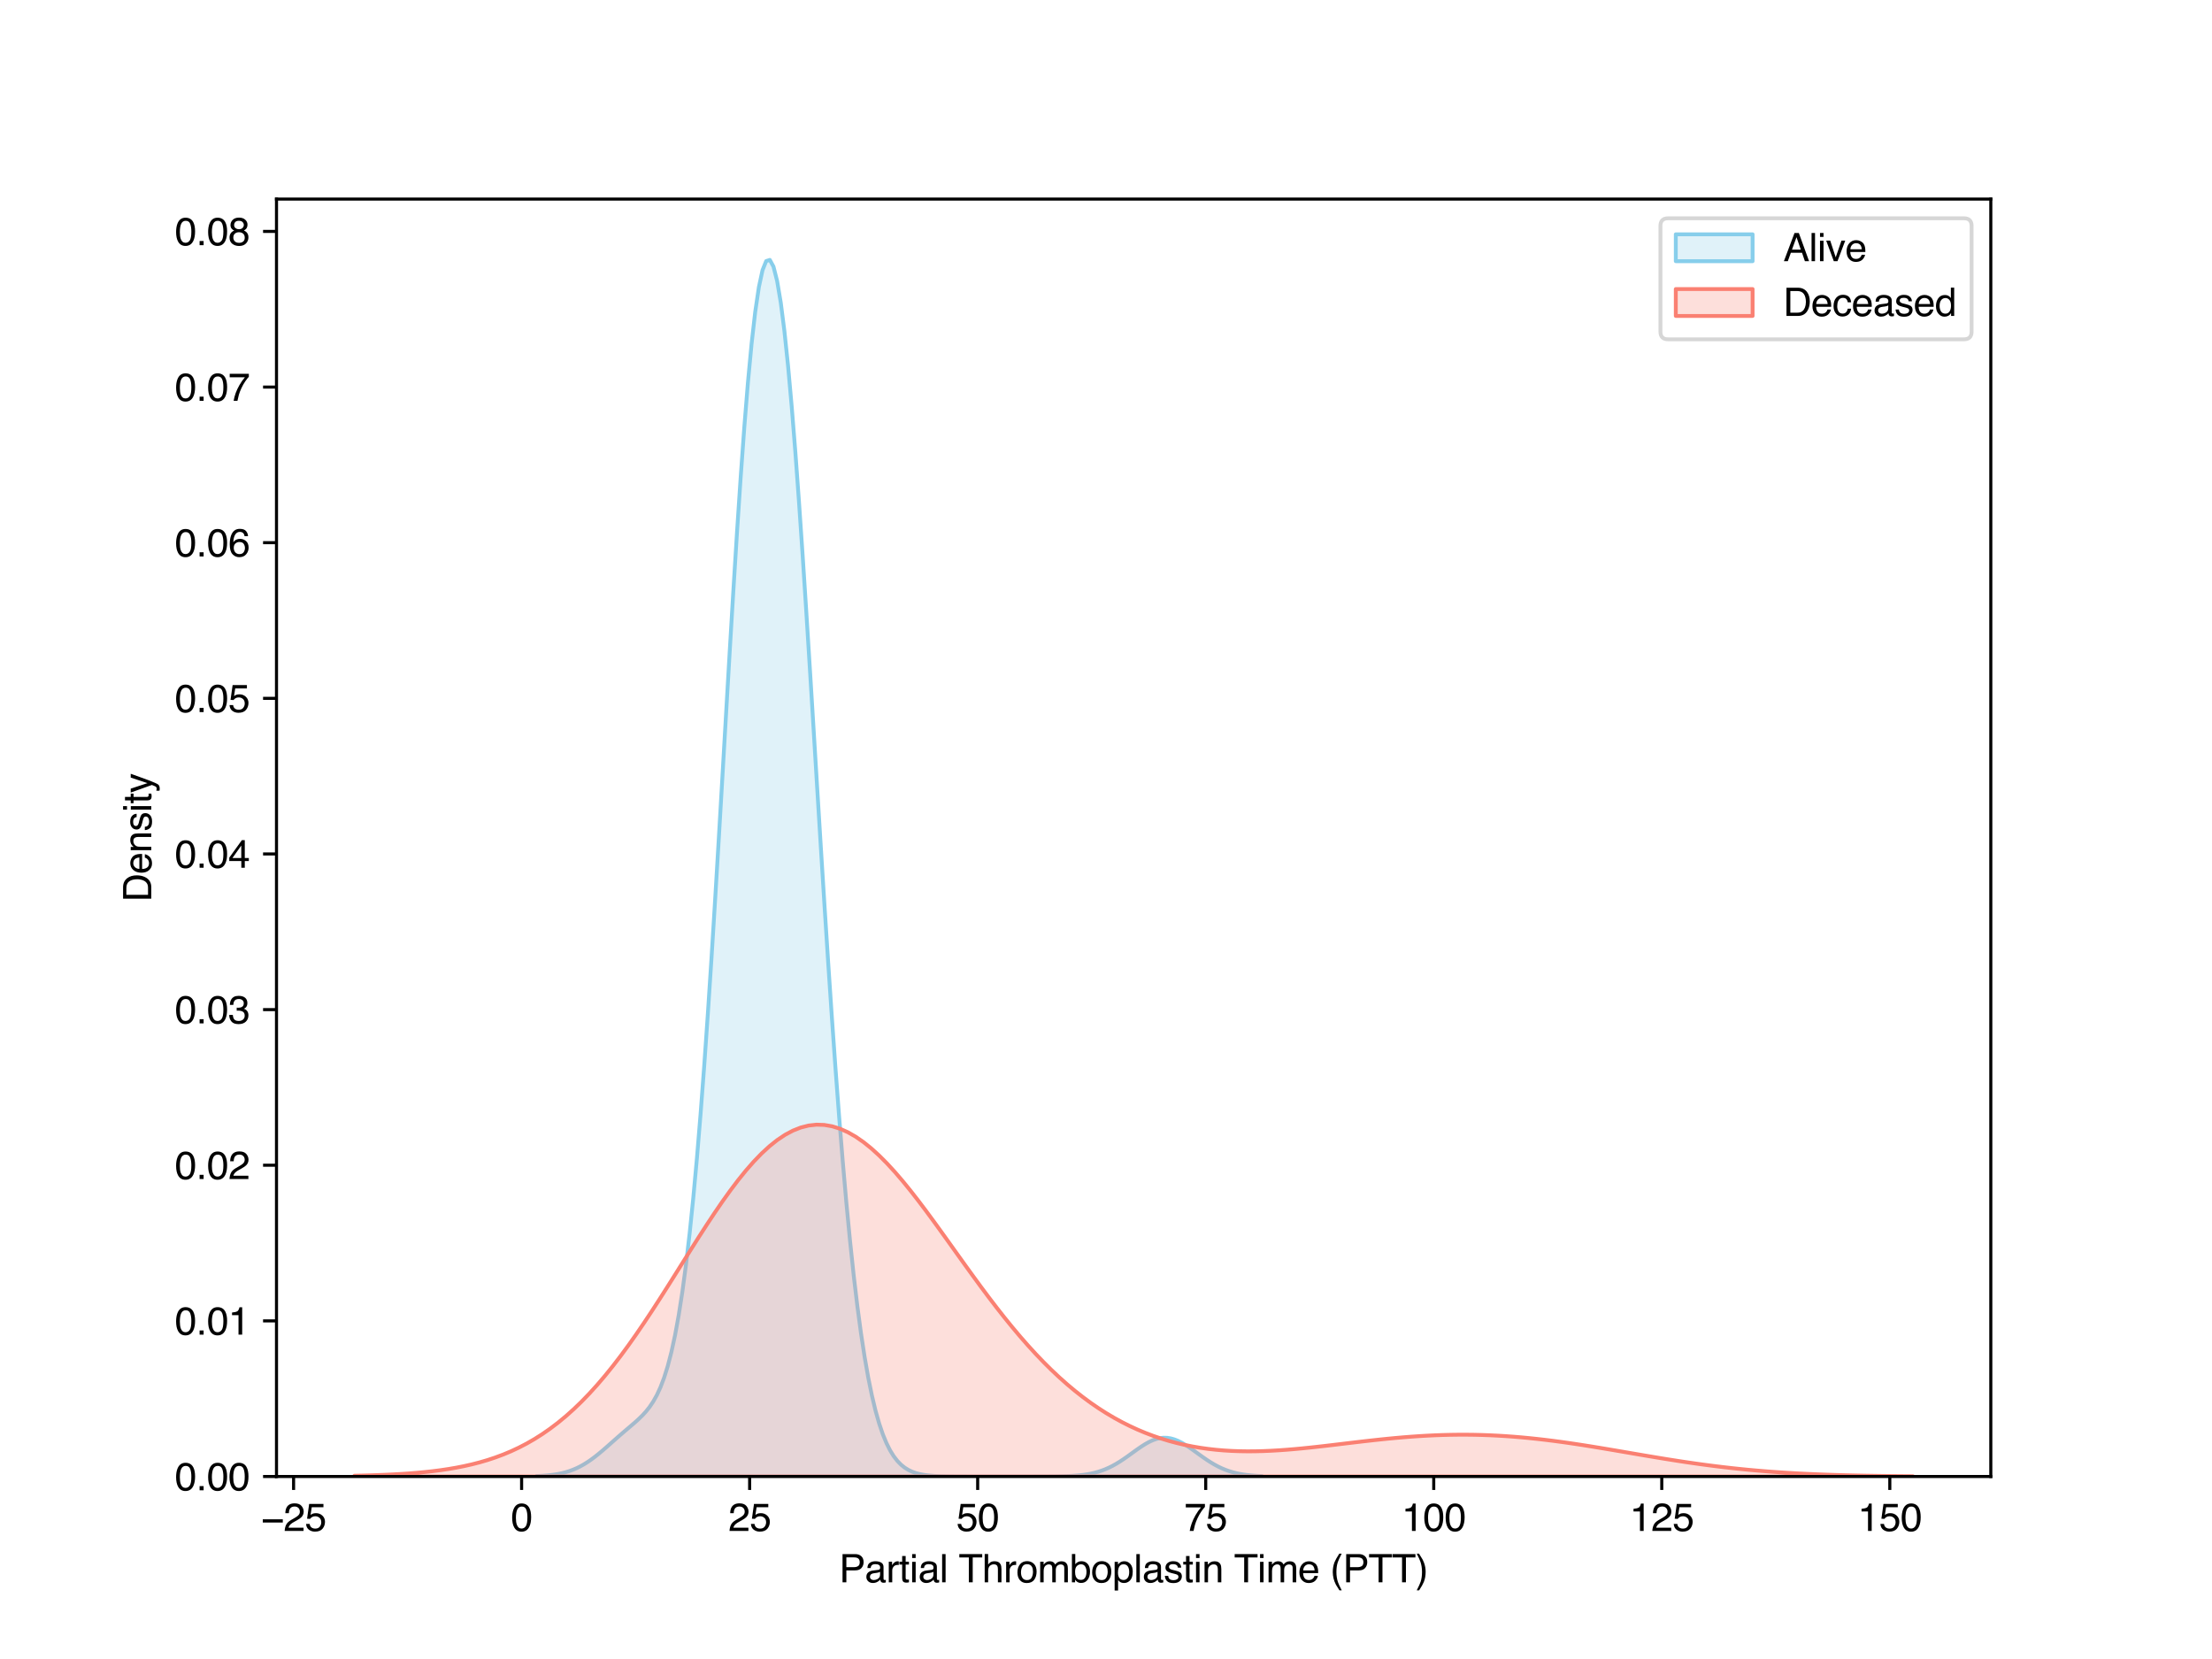 <?xml version="1.0" encoding="utf-8" standalone="no"?>
<!DOCTYPE svg PUBLIC "-//W3C//DTD SVG 1.1//EN"
  "http://www.w3.org/Graphics/SVG/1.1/DTD/svg11.dtd">
<svg xmlns:xlink="http://www.w3.org/1999/xlink" width="576pt" height="432pt" viewBox="0 0 576 432" xmlns="http://www.w3.org/2000/svg" version="1.1">
 <defs>
  <style type="text/css">*{stroke-linejoin: round; stroke-linecap: butt}</style>
 </defs>
 <g id="figure_1">
  <g id="patch_1">
   <path d="M 0 432 
L 576 432 
L 576 0 
L 0 0 
z
" style="fill: #ffffff"/>
  </g>
  <g id="axes_1">
   <g id="patch_2">
    <path d="M 72 384.48 
L 518.4 384.48 
L 518.4 51.84 
L 72 51.84 
z
" style="fill: #ffffff"/>
   </g>
   <g id="PolyCollection_1">
    <defs>
     <path id="md39043ddf8" d="M 139.707 -47.633 
L 139.707 -47.52 
L 140.656 -47.52 
L 141.605 -47.52 
L 142.554 -47.52 
L 143.504 -47.52 
L 144.453 -47.52 
L 145.402 -47.52 
L 146.351 -47.52 
L 147.301 -47.52 
L 148.25 -47.52 
L 149.199 -47.52 
L 150.148 -47.52 
L 151.098 -47.52 
L 152.047 -47.52 
L 152.996 -47.52 
L 153.946 -47.52 
L 154.895 -47.52 
L 155.844 -47.52 
L 156.793 -47.52 
L 157.743 -47.52 
L 158.692 -47.52 
L 159.641 -47.52 
L 160.59 -47.52 
L 161.54 -47.52 
L 162.489 -47.52 
L 163.438 -47.52 
L 164.388 -47.52 
L 165.337 -47.52 
L 166.286 -47.52 
L 167.235 -47.52 
L 168.185 -47.52 
L 169.134 -47.52 
L 170.083 -47.52 
L 171.032 -47.52 
L 171.982 -47.52 
L 172.931 -47.52 
L 173.88 -47.52 
L 174.829 -47.52 
L 175.779 -47.52 
L 176.728 -47.52 
L 177.677 -47.52 
L 178.627 -47.52 
L 179.576 -47.52 
L 180.525 -47.52 
L 181.474 -47.52 
L 182.424 -47.52 
L 183.373 -47.52 
L 184.322 -47.52 
L 185.271 -47.52 
L 186.221 -47.52 
L 187.17 -47.52 
L 188.119 -47.52 
L 189.068 -47.52 
L 190.018 -47.52 
L 190.967 -47.52 
L 191.916 -47.52 
L 192.866 -47.52 
L 193.815 -47.52 
L 194.764 -47.52 
L 195.713 -47.52 
L 196.663 -47.52 
L 197.612 -47.52 
L 198.561 -47.52 
L 199.51 -47.52 
L 200.46 -47.52 
L 201.409 -47.52 
L 202.358 -47.52 
L 203.307 -47.52 
L 204.257 -47.52 
L 205.206 -47.52 
L 206.155 -47.52 
L 207.105 -47.52 
L 208.054 -47.52 
L 209.003 -47.52 
L 209.952 -47.52 
L 210.902 -47.52 
L 211.851 -47.52 
L 212.8 -47.52 
L 213.749 -47.52 
L 214.699 -47.52 
L 215.648 -47.52 
L 216.597 -47.52 
L 217.546 -47.52 
L 218.496 -47.52 
L 219.445 -47.52 
L 220.394 -47.52 
L 221.344 -47.52 
L 222.293 -47.52 
L 223.242 -47.52 
L 224.191 -47.52 
L 225.141 -47.52 
L 226.09 -47.52 
L 227.039 -47.52 
L 227.988 -47.52 
L 228.938 -47.52 
L 229.887 -47.52 
L 230.836 -47.52 
L 231.785 -47.52 
L 232.735 -47.52 
L 233.684 -47.52 
L 234.633 -47.52 
L 235.583 -47.52 
L 236.532 -47.52 
L 237.481 -47.52 
L 238.43 -47.52 
L 239.38 -47.52 
L 240.329 -47.52 
L 241.278 -47.52 
L 242.227 -47.52 
L 243.177 -47.52 
L 244.126 -47.52 
L 245.075 -47.52 
L 246.024 -47.52 
L 246.974 -47.52 
L 247.923 -47.52 
L 248.872 -47.52 
L 249.822 -47.52 
L 250.771 -47.52 
L 251.72 -47.52 
L 252.669 -47.52 
L 253.619 -47.52 
L 254.568 -47.52 
L 255.517 -47.52 
L 256.466 -47.52 
L 257.416 -47.52 
L 258.365 -47.52 
L 259.314 -47.52 
L 260.263 -47.52 
L 261.213 -47.52 
L 262.162 -47.52 
L 263.111 -47.52 
L 264.061 -47.52 
L 265.01 -47.52 
L 265.959 -47.52 
L 266.908 -47.52 
L 267.858 -47.52 
L 268.807 -47.52 
L 269.756 -47.52 
L 270.705 -47.52 
L 271.655 -47.52 
L 272.604 -47.52 
L 273.553 -47.52 
L 274.502 -47.52 
L 275.452 -47.52 
L 276.401 -47.52 
L 277.35 -47.52 
L 278.3 -47.52 
L 279.249 -47.52 
L 280.198 -47.52 
L 281.147 -47.52 
L 282.097 -47.52 
L 283.046 -47.52 
L 283.995 -47.52 
L 284.944 -47.52 
L 285.894 -47.52 
L 286.843 -47.52 
L 287.792 -47.52 
L 288.741 -47.52 
L 289.691 -47.52 
L 290.64 -47.52 
L 291.589 -47.52 
L 292.539 -47.52 
L 293.488 -47.52 
L 294.437 -47.52 
L 295.386 -47.52 
L 296.336 -47.52 
L 297.285 -47.52 
L 298.234 -47.52 
L 299.183 -47.52 
L 300.133 -47.52 
L 301.082 -47.52 
L 302.031 -47.52 
L 302.98 -47.52 
L 303.93 -47.52 
L 304.879 -47.52 
L 305.828 -47.52 
L 306.778 -47.52 
L 307.727 -47.52 
L 308.676 -47.52 
L 309.625 -47.52 
L 310.575 -47.52 
L 311.524 -47.52 
L 312.473 -47.52 
L 313.422 -47.52 
L 314.372 -47.52 
L 315.321 -47.52 
L 316.27 -47.52 
L 317.22 -47.52 
L 318.169 -47.52 
L 319.118 -47.52 
L 320.067 -47.52 
L 321.017 -47.52 
L 321.966 -47.52 
L 322.915 -47.52 
L 323.864 -47.52 
L 324.814 -47.52 
L 325.763 -47.52 
L 326.712 -47.52 
L 327.661 -47.52 
L 328.611 -47.52 
L 328.611 -47.632 
L 328.611 -47.632 
L 327.661 -47.676 
L 326.712 -47.735 
L 325.763 -47.812 
L 324.814 -47.911 
L 323.864 -48.037 
L 322.915 -48.196 
L 321.966 -48.393 
L 321.017 -48.632 
L 320.067 -48.92 
L 319.118 -49.259 
L 318.169 -49.654 
L 317.22 -50.105 
L 316.27 -50.613 
L 315.321 -51.174 
L 314.372 -51.782 
L 313.422 -52.43 
L 312.473 -53.104 
L 311.524 -53.792 
L 310.575 -54.475 
L 309.625 -55.137 
L 308.676 -55.756 
L 307.727 -56.314 
L 306.778 -56.792 
L 305.828 -57.174 
L 304.879 -57.444 
L 303.93 -57.595 
L 302.98 -57.619 
L 302.031 -57.516 
L 301.082 -57.29 
L 300.133 -56.949 
L 299.183 -56.506 
L 298.234 -55.976 
L 297.285 -55.377 
L 296.336 -54.729 
L 295.386 -54.052 
L 294.437 -53.364 
L 293.488 -52.682 
L 292.539 -52.023 
L 291.589 -51.399 
L 290.64 -50.819 
L 289.691 -50.291 
L 288.741 -49.818 
L 287.792 -49.402 
L 286.843 -49.042 
L 285.894 -48.735 
L 284.944 -48.478 
L 283.995 -48.266 
L 283.046 -48.093 
L 282.097 -47.955 
L 281.147 -47.846 
L 280.198 -47.762 
L 279.249 -47.697 
L 278.3 -47.647 
L 277.35 -47.611 
L 276.401 -47.584 
L 275.452 -47.564 
L 274.502 -47.55 
L 273.553 -47.541 
L 272.604 -47.534 
L 271.655 -47.529 
L 270.705 -47.526 
L 269.756 -47.524 
L 268.807 -47.522 
L 267.858 -47.522 
L 266.908 -47.521 
L 265.959 -47.521 
L 265.01 -47.52 
L 264.061 -47.52 
L 263.111 -47.52 
L 262.162 -47.52 
L 261.213 -47.52 
L 260.263 -47.52 
L 259.314 -47.52 
L 258.365 -47.52 
L 257.416 -47.52 
L 256.466 -47.52 
L 255.517 -47.52 
L 254.568 -47.521 
L 253.619 -47.521 
L 252.669 -47.522 
L 251.72 -47.523 
L 250.771 -47.526 
L 249.822 -47.529 
L 248.872 -47.534 
L 247.923 -47.541 
L 246.974 -47.553 
L 246.024 -47.57 
L 245.075 -47.595 
L 244.126 -47.631 
L 243.177 -47.682 
L 242.227 -47.755 
L 241.278 -47.856 
L 240.329 -47.996 
L 239.38 -48.187 
L 238.43 -48.444 
L 237.481 -48.788 
L 236.532 -49.24 
L 235.583 -49.83 
L 234.633 -50.591 
L 233.684 -51.562 
L 232.735 -52.787 
L 231.785 -54.316 
L 230.836 -56.204 
L 229.887 -58.512 
L 228.938 -61.304 
L 227.988 -64.648 
L 227.039 -68.611 
L 226.09 -73.263 
L 225.141 -78.669 
L 224.191 -84.888 
L 223.242 -91.974 
L 222.293 -99.97 
L 221.344 -108.902 
L 220.394 -118.785 
L 219.445 -129.613 
L 218.496 -141.358 
L 217.546 -153.973 
L 216.597 -167.383 
L 215.648 -181.494 
L 214.699 -196.186 
L 213.749 -211.318 
L 212.8 -226.729 
L 211.851 -242.24 
L 210.902 -257.659 
L 209.952 -272.785 
L 209.003 -287.408 
L 208.054 -301.32 
L 207.105 -314.311 
L 206.155 -326.181 
L 205.206 -336.737 
L 204.257 -345.804 
L 203.307 -353.222 
L 202.358 -358.852 
L 201.409 -362.58 
L 200.46 -364.32 
L 199.51 -364.018 
L 198.561 -361.653 
L 197.612 -357.24 
L 196.663 -350.832 
L 195.713 -342.523 
L 194.764 -332.443 
L 193.815 -320.759 
L 192.866 -307.673 
L 191.916 -293.412 
L 190.967 -278.227 
L 190.018 -262.384 
L 189.068 -246.153 
L 188.119 -229.803 
L 187.17 -213.588 
L 186.221 -197.748 
L 185.271 -182.493 
L 184.322 -168.002 
L 183.373 -154.42 
L 182.424 -141.854 
L 181.474 -130.375 
L 180.525 -120.018 
L 179.576 -110.787 
L 178.627 -102.657 
L 177.677 -95.578 
L 176.728 -89.485 
L 175.779 -84.297 
L 174.829 -79.924 
L 173.88 -76.272 
L 172.931 -73.245 
L 171.982 -70.752 
L 171.032 -68.701 
L 170.083 -67.011 
L 169.134 -65.604 
L 168.185 -64.415 
L 167.235 -63.383 
L 166.286 -62.46 
L 165.337 -61.604 
L 164.388 -60.785 
L 163.438 -59.979 
L 162.489 -59.171 
L 161.54 -58.353 
L 160.59 -57.522 
L 159.641 -56.682 
L 158.692 -55.84 
L 157.743 -55.004 
L 156.793 -54.184 
L 155.844 -53.393 
L 154.895 -52.64 
L 153.946 -51.933 
L 152.996 -51.281 
L 152.047 -50.689 
L 151.098 -50.158 
L 150.148 -49.69 
L 149.199 -49.284 
L 148.25 -48.936 
L 147.301 -48.643 
L 146.351 -48.4 
L 145.402 -48.201 
L 144.453 -48.04 
L 143.504 -47.913 
L 142.554 -47.813 
L 141.605 -47.736 
L 140.656 -47.677 
L 139.707 -47.633 
z
" style="stroke: #87ceeb"/>
    </defs>
    <g clip-path="url(#pedd20e066d)">
     <use xlink:href="#md39043ddf8" x="0" y="432" style="fill: #87ceeb; fill-opacity: 0.25; stroke: #87ceeb"/>
    </g>
   </g>
   <g id="PolyCollection_2">
    <defs>
     <path id="mf14cc73571" d="M 92.291 -47.723 
L 92.291 -47.52 
L 94.33 -47.52 
L 96.369 -47.52 
L 98.409 -47.52 
L 100.448 -47.52 
L 102.487 -47.52 
L 104.527 -47.52 
L 106.566 -47.52 
L 108.605 -47.52 
L 110.644 -47.52 
L 112.684 -47.52 
L 114.723 -47.52 
L 116.762 -47.52 
L 118.802 -47.52 
L 120.841 -47.52 
L 122.88 -47.52 
L 124.92 -47.52 
L 126.959 -47.52 
L 128.998 -47.52 
L 131.037 -47.52 
L 133.077 -47.52 
L 135.116 -47.52 
L 137.155 -47.52 
L 139.195 -47.52 
L 141.234 -47.52 
L 143.273 -47.52 
L 145.312 -47.52 
L 147.352 -47.52 
L 149.391 -47.52 
L 151.43 -47.52 
L 153.47 -47.52 
L 155.509 -47.52 
L 157.548 -47.52 
L 159.587 -47.52 
L 161.627 -47.52 
L 163.666 -47.52 
L 165.705 -47.52 
L 167.745 -47.52 
L 169.784 -47.52 
L 171.823 -47.52 
L 173.862 -47.52 
L 175.902 -47.52 
L 177.941 -47.52 
L 179.98 -47.52 
L 182.02 -47.52 
L 184.059 -47.52 
L 186.098 -47.52 
L 188.137 -47.52 
L 190.177 -47.52 
L 192.216 -47.52 
L 194.255 -47.52 
L 196.295 -47.52 
L 198.334 -47.52 
L 200.373 -47.52 
L 202.412 -47.52 
L 204.452 -47.52 
L 206.491 -47.52 
L 208.53 -47.52 
L 210.57 -47.52 
L 212.609 -47.52 
L 214.648 -47.52 
L 216.687 -47.52 
L 218.727 -47.52 
L 220.766 -47.52 
L 222.805 -47.52 
L 224.845 -47.52 
L 226.884 -47.52 
L 228.923 -47.52 
L 230.962 -47.52 
L 233.002 -47.52 
L 235.041 -47.52 
L 237.08 -47.52 
L 239.12 -47.52 
L 241.159 -47.52 
L 243.198 -47.52 
L 245.237 -47.52 
L 247.277 -47.52 
L 249.316 -47.52 
L 251.355 -47.52 
L 253.395 -47.52 
L 255.434 -47.52 
L 257.473 -47.52 
L 259.512 -47.52 
L 261.552 -47.52 
L 263.591 -47.52 
L 265.63 -47.52 
L 267.67 -47.52 
L 269.709 -47.52 
L 271.748 -47.52 
L 273.787 -47.52 
L 275.827 -47.52 
L 277.866 -47.52 
L 279.905 -47.52 
L 281.945 -47.52 
L 283.984 -47.52 
L 286.023 -47.52 
L 288.062 -47.52 
L 290.102 -47.52 
L 292.141 -47.52 
L 294.18 -47.52 
L 296.22 -47.52 
L 298.259 -47.52 
L 300.298 -47.52 
L 302.338 -47.52 
L 304.377 -47.52 
L 306.416 -47.52 
L 308.455 -47.52 
L 310.495 -47.52 
L 312.534 -47.52 
L 314.573 -47.52 
L 316.613 -47.52 
L 318.652 -47.52 
L 320.691 -47.52 
L 322.73 -47.52 
L 324.77 -47.52 
L 326.809 -47.52 
L 328.848 -47.52 
L 330.888 -47.52 
L 332.927 -47.52 
L 334.966 -47.52 
L 337.005 -47.52 
L 339.045 -47.52 
L 341.084 -47.52 
L 343.123 -47.52 
L 345.163 -47.52 
L 347.202 -47.52 
L 349.241 -47.52 
L 351.28 -47.52 
L 353.32 -47.52 
L 355.359 -47.52 
L 357.398 -47.52 
L 359.438 -47.52 
L 361.477 -47.52 
L 363.516 -47.52 
L 365.555 -47.52 
L 367.595 -47.52 
L 369.634 -47.52 
L 371.673 -47.52 
L 373.713 -47.52 
L 375.752 -47.52 
L 377.791 -47.52 
L 379.83 -47.52 
L 381.87 -47.52 
L 383.909 -47.52 
L 385.948 -47.52 
L 387.988 -47.52 
L 390.027 -47.52 
L 392.066 -47.52 
L 394.105 -47.52 
L 396.145 -47.52 
L 398.184 -47.52 
L 400.223 -47.52 
L 402.263 -47.52 
L 404.302 -47.52 
L 406.341 -47.52 
L 408.38 -47.52 
L 410.42 -47.52 
L 412.459 -47.52 
L 414.498 -47.52 
L 416.538 -47.52 
L 418.577 -47.52 
L 420.616 -47.52 
L 422.655 -47.52 
L 424.695 -47.52 
L 426.734 -47.52 
L 428.773 -47.52 
L 430.813 -47.52 
L 432.852 -47.52 
L 434.891 -47.52 
L 436.93 -47.52 
L 438.97 -47.52 
L 441.009 -47.52 
L 443.048 -47.52 
L 445.088 -47.52 
L 447.127 -47.52 
L 449.166 -47.52 
L 451.205 -47.52 
L 453.245 -47.52 
L 455.284 -47.52 
L 457.323 -47.52 
L 459.363 -47.52 
L 461.402 -47.52 
L 463.441 -47.52 
L 465.48 -47.52 
L 467.52 -47.52 
L 469.559 -47.52 
L 471.598 -47.52 
L 473.638 -47.52 
L 475.677 -47.52 
L 477.716 -47.52 
L 479.756 -47.52 
L 481.795 -47.52 
L 483.834 -47.52 
L 485.873 -47.52 
L 487.913 -47.52 
L 489.952 -47.52 
L 491.991 -47.52 
L 494.031 -47.52 
L 496.07 -47.52 
L 498.109 -47.52 
L 498.109 -47.595 
L 498.109 -47.595 
L 496.07 -47.61 
L 494.031 -47.629 
L 491.991 -47.65 
L 489.952 -47.675 
L 487.913 -47.705 
L 485.873 -47.739 
L 483.834 -47.778 
L 481.795 -47.824 
L 479.756 -47.876 
L 477.716 -47.935 
L 475.677 -48.002 
L 473.638 -48.078 
L 471.598 -48.164 
L 469.559 -48.259 
L 467.52 -48.366 
L 465.48 -48.484 
L 463.441 -48.614 
L 461.402 -48.757 
L 459.363 -48.914 
L 457.323 -49.085 
L 455.284 -49.27 
L 453.245 -49.47 
L 451.205 -49.684 
L 449.166 -49.914 
L 447.127 -50.158 
L 445.088 -50.416 
L 443.048 -50.688 
L 441.009 -50.974 
L 438.97 -51.272 
L 436.93 -51.581 
L 434.891 -51.901 
L 432.852 -52.23 
L 430.813 -52.567 
L 428.773 -52.909 
L 426.734 -53.257 
L 424.695 -53.606 
L 422.655 -53.957 
L 420.616 -54.306 
L 418.577 -54.652 
L 416.538 -54.993 
L 414.498 -55.327 
L 412.459 -55.652 
L 410.42 -55.966 
L 408.38 -56.268 
L 406.341 -56.554 
L 404.302 -56.825 
L 402.263 -57.078 
L 400.223 -57.312 
L 398.184 -57.526 
L 396.145 -57.719 
L 394.105 -57.889 
L 392.066 -58.036 
L 390.027 -58.159 
L 387.988 -58.258 
L 385.948 -58.332 
L 383.909 -58.381 
L 381.87 -58.405 
L 379.83 -58.404 
L 377.791 -58.378 
L 375.752 -58.329 
L 373.713 -58.255 
L 371.673 -58.159 
L 369.634 -58.04 
L 367.595 -57.901 
L 365.555 -57.742 
L 363.516 -57.565 
L 361.477 -57.372 
L 359.438 -57.164 
L 357.398 -56.944 
L 355.359 -56.714 
L 353.32 -56.476 
L 351.28 -56.234 
L 349.241 -55.989 
L 347.202 -55.745 
L 345.163 -55.505 
L 343.123 -55.273 
L 341.084 -55.051 
L 339.045 -54.843 
L 337.005 -54.653 
L 334.966 -54.484 
L 332.927 -54.339 
L 330.888 -54.223 
L 328.848 -54.138 
L 326.809 -54.088 
L 324.77 -54.077 
L 322.73 -54.108 
L 320.691 -54.184 
L 318.652 -54.308 
L 316.613 -54.484 
L 314.573 -54.714 
L 312.534 -55.002 
L 310.495 -55.351 
L 308.455 -55.763 
L 306.416 -56.241 
L 304.377 -56.789 
L 302.338 -57.409 
L 300.298 -58.104 
L 298.259 -58.878 
L 296.22 -59.732 
L 294.18 -60.671 
L 292.141 -61.696 
L 290.102 -62.812 
L 288.062 -64.02 
L 286.023 -65.324 
L 283.984 -66.726 
L 281.945 -68.229 
L 279.905 -69.833 
L 277.866 -71.542 
L 275.827 -73.356 
L 273.787 -75.275 
L 271.748 -77.3 
L 269.709 -79.428 
L 267.67 -81.659 
L 265.63 -83.988 
L 263.591 -86.412 
L 261.552 -88.924 
L 259.512 -91.518 
L 257.473 -94.185 
L 255.434 -96.915 
L 253.395 -99.698 
L 251.355 -102.518 
L 249.316 -105.364 
L 247.277 -108.217 
L 245.237 -111.061 
L 243.198 -113.879 
L 241.159 -116.649 
L 239.12 -119.351 
L 237.08 -121.966 
L 235.041 -124.47 
L 233.002 -126.843 
L 230.962 -129.064 
L 228.923 -131.11 
L 226.884 -132.963 
L 224.845 -134.604 
L 222.805 -136.014 
L 220.766 -137.179 
L 218.727 -138.083 
L 216.687 -138.717 
L 214.648 -139.07 
L 212.609 -139.137 
L 210.57 -138.913 
L 208.53 -138.399 
L 206.491 -137.597 
L 204.452 -136.512 
L 202.412 -135.151 
L 200.373 -133.527 
L 198.334 -131.653 
L 196.295 -129.545 
L 194.255 -127.22 
L 192.216 -124.7 
L 190.177 -122.005 
L 188.137 -119.158 
L 186.098 -116.184 
L 184.059 -113.106 
L 182.02 -109.95 
L 179.98 -106.739 
L 177.941 -103.497 
L 175.902 -100.247 
L 173.862 -97.011 
L 171.823 -93.811 
L 169.784 -90.664 
L 167.745 -87.589 
L 165.705 -84.601 
L 163.666 -81.713 
L 161.627 -78.938 
L 159.587 -76.285 
L 157.548 -73.762 
L 155.509 -71.374 
L 153.47 -69.125 
L 151.43 -67.018 
L 149.391 -65.053 
L 147.352 -63.229 
L 145.312 -61.544 
L 143.273 -59.995 
L 141.234 -58.576 
L 139.195 -57.283 
L 137.155 -56.11 
L 135.116 -55.05 
L 133.077 -54.098 
L 131.037 -53.244 
L 128.998 -52.484 
L 126.959 -51.808 
L 124.92 -51.211 
L 122.88 -50.686 
L 120.841 -50.225 
L 118.802 -49.823 
L 116.762 -49.474 
L 114.723 -49.171 
L 112.684 -48.91 
L 110.644 -48.686 
L 108.605 -48.495 
L 106.566 -48.332 
L 104.527 -48.194 
L 102.487 -48.077 
L 100.448 -47.979 
L 98.409 -47.896 
L 96.369 -47.828 
L 94.33 -47.771 
L 92.291 -47.723 
z
" style="stroke: #fa8072"/>
    </defs>
    <g clip-path="url(#pedd20e066d)">
     <use xlink:href="#mf14cc73571" x="0" y="432" style="fill: #fa8072; fill-opacity: 0.25; stroke: #fa8072"/>
    </g>
   </g>
   <g id="matplotlib.axis_1">
    <g id="xtick_1">
     <g id="line2d_1">
      <defs>
       <path id="m65080eea4b" d="M 0 0 
L 0 3.5 
" style="stroke: #000000; stroke-width: 0.8"/>
      </defs>
      <g>
       <use xlink:href="#m65080eea4b" x="76.449" y="384.48" style="stroke: #000000; stroke-width: 0.8"/>
      </g>
     </g>
     <g id="text_1">
      <!-- −25 -->
      <g transform="translate(67.967 398.653) scale(0.1 -0.1)">
       <defs>
        <path id="Helvetica-2212" d="M 3547 1894 
L 3547 1369 
L 288 1369 
L 288 1894 
L 3547 1894 
z
" transform="scale(0.016)"/>
        <path id="Helvetica-32" d="M 200 0 
Q 231 578 439 1006 
Q 647 1434 1250 1784 
L 1850 2131 
Q 2253 2366 2416 2531 
Q 2672 2791 2672 3125 
Q 2672 3516 2437 3745 
Q 2203 3975 1813 3975 
Q 1234 3975 1013 3538 
Q 894 3303 881 2888 
L 309 2888 
Q 319 3472 525 3841 
Q 891 4491 1816 4491 
Q 2584 4491 2939 4075 
Q 3294 3659 3294 3150 
Q 3294 2613 2916 2231 
Q 2697 2009 2131 1694 
L 1703 1456 
Q 1397 1288 1222 1134 
Q 909 863 828 531 
L 3272 531 
L 3272 0 
L 200 0 
z
" transform="scale(0.016)"/>
        <path id="Helvetica-35" d="M 791 1141 
Q 847 659 1238 475 
Q 1438 381 1700 381 
Q 2200 381 2440 700 
Q 2681 1019 2681 1406 
Q 2681 1875 2395 2131 
Q 2109 2388 1709 2388 
Q 1419 2388 1211 2275 
Q 1003 2163 856 1963 
L 369 1991 
L 709 4400 
L 3034 4400 
L 3034 3856 
L 1131 3856 
L 941 2613 
Q 1097 2731 1238 2791 
Q 1488 2894 1816 2894 
Q 2431 2894 2859 2497 
Q 3288 2100 3288 1491 
Q 3288 856 2895 371 
Q 2503 -113 1644 -113 
Q 1097 -113 676 195 
Q 256 503 206 1141 
L 791 1141 
z
" transform="scale(0.016)"/>
       </defs>
       <use xlink:href="#Helvetica-2212"/>
       <use xlink:href="#Helvetica-32" x="58.398"/>
       <use xlink:href="#Helvetica-35" x="114.014"/>
      </g>
     </g>
    </g>
    <g id="xtick_2">
     <g id="line2d_2">
      <g>
       <use xlink:href="#m65080eea4b" x="135.827" y="384.48" style="stroke: #000000; stroke-width: 0.8"/>
      </g>
     </g>
     <g id="text_2">
      <!-- 0 -->
      <g transform="translate(133.047 398.653) scale(0.1 -0.1)">
       <defs>
        <path id="Helvetica-30" d="M 1731 4475 
Q 2600 4475 2988 3759 
Q 3288 3206 3288 2244 
Q 3288 1331 3016 734 
Q 2622 -122 1728 -122 
Q 922 -122 528 578 
Q 200 1163 200 2147 
Q 200 2909 397 3456 
Q 766 4475 1731 4475 
z
M 1725 391 
Q 2163 391 2422 778 
Q 2681 1166 2681 2222 
Q 2681 2984 2493 3476 
Q 2306 3969 1766 3969 
Q 1269 3969 1039 3501 
Q 809 3034 809 2125 
Q 809 1441 956 1025 
Q 1181 391 1725 391 
z
" transform="scale(0.016)"/>
       </defs>
       <use xlink:href="#Helvetica-30"/>
      </g>
     </g>
    </g>
    <g id="xtick_3">
     <g id="line2d_3">
      <g>
       <use xlink:href="#m65080eea4b" x="195.206" y="384.48" style="stroke: #000000; stroke-width: 0.8"/>
      </g>
     </g>
     <g id="text_3">
      <!-- 25 -->
      <g transform="translate(189.645 398.653) scale(0.1 -0.1)">
       <use xlink:href="#Helvetica-32"/>
       <use xlink:href="#Helvetica-35" x="55.615"/>
      </g>
     </g>
    </g>
    <g id="xtick_4">
     <g id="line2d_4">
      <g>
       <use xlink:href="#m65080eea4b" x="254.585" y="384.48" style="stroke: #000000; stroke-width: 0.8"/>
      </g>
     </g>
     <g id="text_4">
      <!-- 50 -->
      <g transform="translate(249.024 398.653) scale(0.1 -0.1)">
       <use xlink:href="#Helvetica-35"/>
       <use xlink:href="#Helvetica-30" x="55.615"/>
      </g>
     </g>
    </g>
    <g id="xtick_5">
     <g id="line2d_5">
      <g>
       <use xlink:href="#m65080eea4b" x="313.964" y="384.48" style="stroke: #000000; stroke-width: 0.8"/>
      </g>
     </g>
     <g id="text_5">
      <!-- 75 -->
      <g transform="translate(308.403 398.653) scale(0.1 -0.1)">
       <defs>
        <path id="Helvetica-37" d="M 3347 4400 
L 3347 3909 
Q 3131 3700 2773 3181 
Q 2416 2663 2141 2063 
Q 1869 1478 1728 997 
Q 1638 688 1494 0 
L 872 0 
Q 1084 1281 1809 2550 
Q 2238 3294 2709 3834 
L 234 3834 
L 234 4400 
L 3347 4400 
z
" transform="scale(0.016)"/>
       </defs>
       <use xlink:href="#Helvetica-37"/>
       <use xlink:href="#Helvetica-35" x="55.615"/>
      </g>
     </g>
    </g>
    <g id="xtick_6">
     <g id="line2d_6">
      <g>
       <use xlink:href="#m65080eea4b" x="373.342" y="384.48" style="stroke: #000000; stroke-width: 0.8"/>
      </g>
     </g>
     <g id="text_6">
      <!-- 100 -->
      <g transform="translate(365.001 398.653) scale(0.1 -0.1)">
       <defs>
        <path id="Helvetica-31" d="M 613 3169 
L 613 3600 
Q 1222 3659 1462 3798 
Q 1703 3938 1822 4456 
L 2266 4456 
L 2266 0 
L 1666 0 
L 1666 3169 
L 613 3169 
z
" transform="scale(0.016)"/>
       </defs>
       <use xlink:href="#Helvetica-31"/>
       <use xlink:href="#Helvetica-30" x="55.615"/>
       <use xlink:href="#Helvetica-30" x="111.23"/>
      </g>
     </g>
    </g>
    <g id="xtick_7">
     <g id="line2d_7">
      <g>
       <use xlink:href="#m65080eea4b" x="432.721" y="384.48" style="stroke: #000000; stroke-width: 0.8"/>
      </g>
     </g>
     <g id="text_7">
      <!-- 125 -->
      <g transform="translate(424.38 398.653) scale(0.1 -0.1)">
       <use xlink:href="#Helvetica-31"/>
       <use xlink:href="#Helvetica-32" x="55.615"/>
       <use xlink:href="#Helvetica-35" x="111.23"/>
      </g>
     </g>
    </g>
    <g id="xtick_8">
     <g id="line2d_8">
      <g>
       <use xlink:href="#m65080eea4b" x="492.1" y="384.48" style="stroke: #000000; stroke-width: 0.8"/>
      </g>
     </g>
     <g id="text_8">
      <!-- 150 -->
      <g transform="translate(483.759 398.653) scale(0.1 -0.1)">
       <use xlink:href="#Helvetica-31"/>
       <use xlink:href="#Helvetica-35" x="55.615"/>
       <use xlink:href="#Helvetica-30" x="111.23"/>
      </g>
     </g>
    </g>
    <g id="text_9">
     <!-- Partial Thromboplastin Time (PTT) -->
     <g transform="translate(218.52 412.028) scale(0.1 -0.1)">
      <defs>
       <path id="Helvetica-50" d="M 547 4591 
L 2613 4591 
Q 3225 4591 3600 4245 
Q 3975 3900 3975 3275 
Q 3975 2738 3640 2339 
Q 3306 1941 2613 1941 
L 1169 1941 
L 1169 0 
L 547 0 
L 547 4591 
z
M 3347 3272 
Q 3347 3778 2972 3959 
Q 2766 4056 2406 4056 
L 1169 4056 
L 1169 2466 
L 2406 2466 
Q 2825 2466 3086 2644 
Q 3347 2822 3347 3272 
z
" transform="scale(0.016)"/>
       <path id="Helvetica-61" d="M 844 891 
Q 844 647 1022 506 
Q 1200 366 1444 366 
Q 1741 366 2019 503 
Q 2488 731 2488 1250 
L 2488 1703 
Q 2384 1638 2221 1594 
Q 2059 1550 1903 1531 
L 1563 1488 
Q 1256 1447 1103 1359 
Q 844 1213 844 891 
z
M 2206 2028 
Q 2400 2053 2466 2191 
Q 2503 2266 2503 2406 
Q 2503 2694 2298 2823 
Q 2094 2953 1713 2953 
Q 1272 2953 1088 2716 
Q 984 2584 953 2325 
L 428 2325 
Q 444 2944 830 3186 
Q 1216 3428 1725 3428 
Q 2316 3428 2684 3203 
Q 3050 2978 3050 2503 
L 3050 575 
Q 3050 488 3086 434 
Q 3122 381 3238 381 
Q 3275 381 3322 386 
Q 3369 391 3422 400 
L 3422 -16 
Q 3291 -53 3222 -62 
Q 3153 -72 3034 -72 
Q 2744 -72 2613 134 
Q 2544 244 2516 444 
Q 2344 219 2022 53 
Q 1700 -113 1313 -113 
Q 847 -113 551 170 
Q 256 453 256 878 
Q 256 1344 547 1600 
Q 838 1856 1309 1916 
L 2206 2028 
z
M 1741 3428 
L 1741 3428 
z
" transform="scale(0.016)"/>
       <path id="Helvetica-72" d="M 428 3347 
L 963 3347 
L 963 2769 
Q 1028 2938 1284 3180 
Q 1541 3422 1875 3422 
Q 1891 3422 1928 3419 
Q 1966 3416 2056 3406 
L 2056 2813 
Q 2006 2822 1964 2825 
Q 1922 2828 1872 2828 
Q 1447 2828 1219 2554 
Q 991 2281 991 1925 
L 991 0 
L 428 0 
L 428 3347 
z
" transform="scale(0.016)"/>
       <path id="Helvetica-74" d="M 525 4281 
L 1094 4281 
L 1094 3347 
L 1628 3347 
L 1628 2888 
L 1094 2888 
L 1094 703 
Q 1094 528 1213 469 
Q 1278 434 1431 434 
Q 1472 434 1519 436 
Q 1566 438 1628 444 
L 1628 0 
Q 1531 -28 1426 -40 
Q 1322 -53 1200 -53 
Q 806 -53 665 148 
Q 525 350 525 672 
L 525 2888 
L 72 2888 
L 72 3347 
L 525 3347 
L 525 4281 
z
" transform="scale(0.016)"/>
       <path id="Helvetica-69" d="M 413 3331 
L 984 3331 
L 984 0 
L 413 0 
L 413 3331 
z
M 413 4591 
L 984 4591 
L 984 3953 
L 413 3953 
L 413 4591 
z
" transform="scale(0.016)"/>
       <path id="Helvetica-6c" d="M 428 4591 
L 991 4591 
L 991 0 
L 428 0 
L 428 4591 
z
" transform="scale(0.016)"/>
       <path id="Helvetica-20" transform="scale(0.016)"/>
       <path id="Helvetica-54" d="M 3828 4591 
L 3828 4044 
L 2281 4044 
L 2281 0 
L 1650 0 
L 1650 4044 
L 103 4044 
L 103 4591 
L 3828 4591 
z
" transform="scale(0.016)"/>
       <path id="Helvetica-68" d="M 413 4606 
L 975 4606 
L 975 2894 
Q 1175 3147 1334 3250 
Q 1606 3428 2013 3428 
Q 2741 3428 3000 2919 
Q 3141 2641 3141 2147 
L 3141 0 
L 2563 0 
L 2563 2109 
Q 2563 2478 2469 2650 
Q 2316 2925 1894 2925 
Q 1544 2925 1259 2684 
Q 975 2444 975 1775 
L 975 0 
L 413 0 
L 413 4606 
z
" transform="scale(0.016)"/>
       <path id="Helvetica-6f" d="M 1741 363 
Q 2300 363 2508 786 
Q 2716 1209 2716 1728 
Q 2716 2197 2566 2491 
Q 2328 2953 1747 2953 
Q 1231 2953 997 2559 
Q 763 2166 763 1609 
Q 763 1075 997 719 
Q 1231 363 1741 363 
z
M 1763 3444 
Q 2409 3444 2856 3012 
Q 3303 2581 3303 1744 
Q 3303 934 2909 406 
Q 2516 -122 1688 -122 
Q 997 -122 590 345 
Q 184 813 184 1600 
Q 184 2444 612 2944 
Q 1041 3444 1763 3444 
z
M 1744 3428 
L 1744 3428 
z
" transform="scale(0.016)"/>
       <path id="Helvetica-6d" d="M 413 3347 
L 969 3347 
L 969 2872 
Q 1169 3119 1331 3231 
Q 1609 3422 1963 3422 
Q 2363 3422 2606 3225 
Q 2744 3113 2856 2894 
Q 3044 3163 3297 3292 
Q 3550 3422 3866 3422 
Q 4541 3422 4784 2934 
Q 4916 2672 4916 2228 
L 4916 0 
L 4331 0 
L 4331 2325 
Q 4331 2659 4164 2784 
Q 3997 2909 3756 2909 
Q 3425 2909 3186 2687 
Q 2947 2466 2947 1947 
L 2947 0 
L 2375 0 
L 2375 2184 
Q 2375 2525 2294 2681 
Q 2166 2916 1816 2916 
Q 1497 2916 1236 2669 
Q 975 2422 975 1775 
L 975 0 
L 413 0 
L 413 3347 
z
" transform="scale(0.016)"/>
       <path id="Helvetica-62" d="M 369 4606 
L 916 4606 
L 916 2941 
Q 1100 3181 1356 3307 
Q 1613 3434 1913 3434 
Q 2538 3434 2927 3004 
Q 3316 2575 3316 1738 
Q 3316 944 2931 419 
Q 2547 -106 1866 -106 
Q 1484 -106 1222 78 
Q 1066 188 888 428 
L 888 0 
L 369 0 
L 369 4606 
z
M 1831 391 
Q 2288 391 2514 753 
Q 2741 1116 2741 1709 
Q 2741 2238 2514 2584 
Q 2288 2931 1847 2931 
Q 1463 2931 1173 2647 
Q 884 2363 884 1709 
Q 884 1238 1003 944 
Q 1225 391 1831 391 
z
" transform="scale(0.016)"/>
       <path id="Helvetica-70" d="M 1825 378 
Q 2219 378 2480 708 
Q 2741 1038 2741 1694 
Q 2741 2094 2625 2381 
Q 2406 2934 1825 2934 
Q 1241 2934 1025 2350 
Q 909 2038 909 1556 
Q 909 1169 1025 897 
Q 1244 378 1825 378 
z
M 369 3331 
L 916 3331 
L 916 2888 
Q 1084 3116 1284 3241 
Q 1569 3428 1953 3428 
Q 2522 3428 2919 2992 
Q 3316 2556 3316 1747 
Q 3316 653 2744 184 
Q 2381 -113 1900 -113 
Q 1522 -113 1266 53 
Q 1116 147 931 375 
L 931 -1334 
L 369 -1334 
L 369 3331 
z
" transform="scale(0.016)"/>
       <path id="Helvetica-73" d="M 747 1050 
Q 772 769 888 619 
Q 1100 347 1625 347 
Q 1938 347 2175 483 
Q 2413 619 2413 903 
Q 2413 1119 2222 1231 
Q 2100 1300 1741 1391 
L 1294 1503 
Q 866 1609 663 1741 
Q 300 1969 300 2372 
Q 300 2847 642 3140 
Q 984 3434 1563 3434 
Q 2319 3434 2653 2991 
Q 2863 2709 2856 2384 
L 2325 2384 
Q 2309 2575 2191 2731 
Q 1997 2953 1519 2953 
Q 1200 2953 1036 2831 
Q 872 2709 872 2509 
Q 872 2291 1088 2159 
Q 1213 2081 1456 2022 
L 1828 1931 
Q 2434 1784 2641 1647 
Q 2969 1431 2969 969 
Q 2969 522 2630 197 
Q 2291 -128 1597 -128 
Q 850 -128 539 211 
Q 228 550 206 1050 
L 747 1050 
z
M 1578 3428 
L 1578 3428 
z
" transform="scale(0.016)"/>
       <path id="Helvetica-6e" d="M 413 3347 
L 947 3347 
L 947 2872 
Q 1184 3166 1450 3294 
Q 1716 3422 2041 3422 
Q 2753 3422 3003 2925 
Q 3141 2653 3141 2147 
L 3141 0 
L 2569 0 
L 2569 2109 
Q 2569 2416 2478 2603 
Q 2328 2916 1934 2916 
Q 1734 2916 1606 2875 
Q 1375 2806 1200 2600 
Q 1059 2434 1017 2257 
Q 975 2081 975 1753 
L 975 0 
L 413 0 
L 413 3347 
z
M 1734 3428 
L 1734 3428 
z
" transform="scale(0.016)"/>
       <path id="Helvetica-65" d="M 1806 3422 
Q 2163 3422 2497 3255 
Q 2831 3088 3006 2822 
Q 3175 2569 3231 2231 
Q 3281 2000 3281 1494 
L 828 1494 
Q 844 984 1069 676 
Q 1294 369 1766 369 
Q 2206 369 2469 659 
Q 2619 828 2681 1050 
L 3234 1050 
Q 3213 866 3089 639 
Q 2966 413 2813 269 
Q 2556 19 2178 -69 
Q 1975 -119 1719 -119 
Q 1094 -119 659 336 
Q 225 791 225 1609 
Q 225 2416 662 2919 
Q 1100 3422 1806 3422 
z
M 2703 1941 
Q 2669 2306 2544 2525 
Q 2313 2931 1772 2931 
Q 1384 2931 1121 2651 
Q 859 2372 844 1941 
L 2703 1941 
z
M 1753 3428 
L 1753 3428 
z
" transform="scale(0.016)"/>
       <path id="Helvetica-28" d="M 1894 4666 
Q 1403 3713 1256 3263 
Q 1034 2578 1034 1681 
Q 1034 775 1288 25 
Q 1444 -438 1903 -1306 
L 1525 -1306 
Q 1069 -594 959 -397 
Q 850 -200 722 138 
Q 547 600 478 1125 
Q 444 1397 444 1644 
Q 444 2569 734 3291 
Q 919 3750 1503 4666 
L 1894 4666 
z
" transform="scale(0.016)"/>
       <path id="Helvetica-29" d="M 222 -1306 
Q 719 -338 863 106 
Q 1081 778 1081 1681 
Q 1081 2584 828 3334 
Q 672 3797 213 4666 
L 591 4666 
Q 1072 3897 1173 3717 
Q 1275 3538 1394 3222 
Q 1544 2831 1608 2450 
Q 1672 2069 1672 1716 
Q 1672 791 1378 66 
Q 1194 -400 613 -1306 
L 222 -1306 
z
" transform="scale(0.016)"/>
      </defs>
      <use xlink:href="#Helvetica-50"/>
      <use xlink:href="#Helvetica-61" x="66.699"/>
      <use xlink:href="#Helvetica-72" x="122.314"/>
      <use xlink:href="#Helvetica-74" x="155.615"/>
      <use xlink:href="#Helvetica-69" x="183.398"/>
      <use xlink:href="#Helvetica-61" x="205.615"/>
      <use xlink:href="#Helvetica-6c" x="261.23"/>
      <use xlink:href="#Helvetica-20" x="283.447"/>
      <use xlink:href="#Helvetica-54" x="311.23"/>
      <use xlink:href="#Helvetica-68" x="372.314"/>
      <use xlink:href="#Helvetica-72" x="427.93"/>
      <use xlink:href="#Helvetica-6f" x="461.23"/>
      <use xlink:href="#Helvetica-6d" x="516.846"/>
      <use xlink:href="#Helvetica-62" x="600.146"/>
      <use xlink:href="#Helvetica-6f" x="655.762"/>
      <use xlink:href="#Helvetica-70" x="711.377"/>
      <use xlink:href="#Helvetica-6c" x="766.992"/>
      <use xlink:href="#Helvetica-61" x="789.209"/>
      <use xlink:href="#Helvetica-73" x="844.824"/>
      <use xlink:href="#Helvetica-74" x="894.824"/>
      <use xlink:href="#Helvetica-69" x="922.607"/>
      <use xlink:href="#Helvetica-6e" x="944.824"/>
      <use xlink:href="#Helvetica-20" x="1000.439"/>
      <use xlink:href="#Helvetica-54" x="1028.223"/>
      <use xlink:href="#Helvetica-69" x="1089.307"/>
      <use xlink:href="#Helvetica-6d" x="1111.523"/>
      <use xlink:href="#Helvetica-65" x="1194.824"/>
      <use xlink:href="#Helvetica-20" x="1250.439"/>
      <use xlink:href="#Helvetica-28" x="1278.223"/>
      <use xlink:href="#Helvetica-50" x="1311.523"/>
      <use xlink:href="#Helvetica-54" x="1378.223"/>
      <use xlink:href="#Helvetica-54" x="1439.307"/>
      <use xlink:href="#Helvetica-29" x="1500.391"/>
     </g>
    </g>
   </g>
   <g id="matplotlib.axis_2">
    <g id="ytick_1">
     <g id="line2d_9">
      <defs>
       <path id="m17f976ac7a" d="M 0 0 
L -3.5 0 
" style="stroke: #000000; stroke-width: 0.8"/>
      </defs>
      <g>
       <use xlink:href="#m17f976ac7a" x="72" y="384.48" style="stroke: #000000; stroke-width: 0.8"/>
      </g>
     </g>
     <g id="text_10">
      <!-- 0.00 -->
      <g transform="translate(45.539 388.067) scale(0.1 -0.1)">
       <defs>
        <path id="Helvetica-2e" d="M 547 681 
L 1200 681 
L 1200 0 
L 547 0 
L 547 681 
z
" transform="scale(0.016)"/>
       </defs>
       <use xlink:href="#Helvetica-30"/>
       <use xlink:href="#Helvetica-2e" x="55.615"/>
       <use xlink:href="#Helvetica-30" x="83.398"/>
       <use xlink:href="#Helvetica-30" x="139.014"/>
      </g>
     </g>
    </g>
    <g id="ytick_2">
     <g id="line2d_10">
      <g>
       <use xlink:href="#m17f976ac7a" x="72" y="343.953" style="stroke: #000000; stroke-width: 0.8"/>
      </g>
     </g>
     <g id="text_11">
      <!-- 0.01 -->
      <g transform="translate(45.539 347.539) scale(0.1 -0.1)">
       <use xlink:href="#Helvetica-30"/>
       <use xlink:href="#Helvetica-2e" x="55.615"/>
       <use xlink:href="#Helvetica-30" x="83.398"/>
       <use xlink:href="#Helvetica-31" x="139.014"/>
      </g>
     </g>
    </g>
    <g id="ytick_3">
     <g id="line2d_11">
      <g>
       <use xlink:href="#m17f976ac7a" x="72" y="303.425" style="stroke: #000000; stroke-width: 0.8"/>
      </g>
     </g>
     <g id="text_12">
      <!-- 0.02 -->
      <g transform="translate(45.539 307.012) scale(0.1 -0.1)">
       <use xlink:href="#Helvetica-30"/>
       <use xlink:href="#Helvetica-2e" x="55.615"/>
       <use xlink:href="#Helvetica-30" x="83.398"/>
       <use xlink:href="#Helvetica-32" x="139.014"/>
      </g>
     </g>
    </g>
    <g id="ytick_4">
     <g id="line2d_12">
      <g>
       <use xlink:href="#m17f976ac7a" x="72" y="262.898" style="stroke: #000000; stroke-width: 0.8"/>
      </g>
     </g>
     <g id="text_13">
      <!-- 0.03 -->
      <g transform="translate(45.539 266.484) scale(0.1 -0.1)">
       <defs>
        <path id="Helvetica-33" d="M 1663 -122 
Q 869 -122 511 314 
Q 153 750 153 1375 
L 741 1375 
Q 778 941 903 744 
Q 1122 391 1694 391 
Q 2138 391 2406 628 
Q 2675 866 2675 1241 
Q 2675 1703 2392 1887 
Q 2109 2072 1606 2072 
Q 1550 2072 1492 2070 
Q 1434 2069 1375 2066 
L 1375 2563 
Q 1463 2553 1522 2550 
Q 1581 2547 1650 2547 
Q 1966 2547 2169 2647 
Q 2525 2822 2525 3272 
Q 2525 3606 2287 3787 
Q 2050 3969 1734 3969 
Q 1172 3969 956 3594 
Q 838 3388 822 3006 
L 266 3006 
Q 266 3506 466 3856 
Q 809 4481 1675 4481 
Q 2359 4481 2734 4176 
Q 3109 3872 3109 3294 
Q 3109 2881 2888 2625 
Q 2750 2466 2531 2375 
Q 2884 2278 3082 2001 
Q 3281 1725 3281 1325 
Q 3281 684 2859 281 
Q 2438 -122 1663 -122 
z
" transform="scale(0.016)"/>
       </defs>
       <use xlink:href="#Helvetica-30"/>
       <use xlink:href="#Helvetica-2e" x="55.615"/>
       <use xlink:href="#Helvetica-30" x="83.398"/>
       <use xlink:href="#Helvetica-33" x="139.014"/>
      </g>
     </g>
    </g>
    <g id="ytick_5">
     <g id="line2d_13">
      <g>
       <use xlink:href="#m17f976ac7a" x="72" y="222.37" style="stroke: #000000; stroke-width: 0.8"/>
      </g>
     </g>
     <g id="text_14">
      <!-- 0.04 -->
      <g transform="translate(45.539 225.957) scale(0.1 -0.1)">
       <defs>
        <path id="Helvetica-34" d="M 2116 1584 
L 2116 3613 
L 681 1584 
L 2116 1584 
z
M 2125 0 
L 2125 1094 
L 163 1094 
L 163 1644 
L 2213 4488 
L 2688 4488 
L 2688 1584 
L 3347 1584 
L 3347 1094 
L 2688 1094 
L 2688 0 
L 2125 0 
z
" transform="scale(0.016)"/>
       </defs>
       <use xlink:href="#Helvetica-30"/>
       <use xlink:href="#Helvetica-2e" x="55.615"/>
       <use xlink:href="#Helvetica-30" x="83.398"/>
       <use xlink:href="#Helvetica-34" x="139.014"/>
      </g>
     </g>
    </g>
    <g id="ytick_6">
     <g id="line2d_14">
      <g>
       <use xlink:href="#m17f976ac7a" x="72" y="181.843" style="stroke: #000000; stroke-width: 0.8"/>
      </g>
     </g>
     <g id="text_15">
      <!-- 0.05 -->
      <g transform="translate(45.539 185.429) scale(0.1 -0.1)">
       <use xlink:href="#Helvetica-30"/>
       <use xlink:href="#Helvetica-2e" x="55.615"/>
       <use xlink:href="#Helvetica-30" x="83.398"/>
       <use xlink:href="#Helvetica-35" x="139.014"/>
      </g>
     </g>
    </g>
    <g id="ytick_7">
     <g id="line2d_15">
      <g>
       <use xlink:href="#m17f976ac7a" x="72" y="141.315" style="stroke: #000000; stroke-width: 0.8"/>
      </g>
     </g>
     <g id="text_16">
      <!-- 0.06 -->
      <g transform="translate(45.539 144.902) scale(0.1 -0.1)">
       <defs>
        <path id="Helvetica-36" d="M 1872 4494 
Q 2622 4494 2917 4105 
Q 3213 3716 3213 3303 
L 2656 3303 
Q 2606 3569 2497 3719 
Q 2294 4000 1881 4000 
Q 1409 4000 1131 3564 
Q 853 3128 822 2316 
Q 1016 2600 1309 2741 
Q 1578 2866 1909 2866 
Q 2472 2866 2890 2506 
Q 3309 2147 3309 1434 
Q 3309 825 2912 354 
Q 2516 -116 1781 -116 
Q 1153 -116 697 361 
Q 241 838 241 1966 
Q 241 2800 444 3381 
Q 834 4494 1872 4494 
z
M 1831 384 
Q 2275 384 2495 682 
Q 2716 981 2716 1388 
Q 2716 1731 2519 2042 
Q 2322 2353 1803 2353 
Q 1441 2353 1167 2112 
Q 894 1872 894 1388 
Q 894 963 1142 673 
Q 1391 384 1831 384 
z
" transform="scale(0.016)"/>
       </defs>
       <use xlink:href="#Helvetica-30"/>
       <use xlink:href="#Helvetica-2e" x="55.615"/>
       <use xlink:href="#Helvetica-30" x="83.398"/>
       <use xlink:href="#Helvetica-36" x="139.014"/>
      </g>
     </g>
    </g>
    <g id="ytick_8">
     <g id="line2d_16">
      <g>
       <use xlink:href="#m17f976ac7a" x="72" y="100.788" style="stroke: #000000; stroke-width: 0.8"/>
      </g>
     </g>
     <g id="text_17">
      <!-- 0.07 -->
      <g transform="translate(45.539 104.375) scale(0.1 -0.1)">
       <use xlink:href="#Helvetica-30"/>
       <use xlink:href="#Helvetica-2e" x="55.615"/>
       <use xlink:href="#Helvetica-30" x="83.398"/>
       <use xlink:href="#Helvetica-37" x="139.014"/>
      </g>
     </g>
    </g>
    <g id="ytick_9">
     <g id="line2d_17">
      <g>
       <use xlink:href="#m17f976ac7a" x="72" y="60.26" style="stroke: #000000; stroke-width: 0.8"/>
      </g>
     </g>
     <g id="text_18">
      <!-- 0.08 -->
      <g transform="translate(45.539 63.847) scale(0.1 -0.1)">
       <defs>
        <path id="Helvetica-38" d="M 1741 2600 
Q 2113 2600 2322 2808 
Q 2531 3016 2531 3303 
Q 2531 3553 2331 3762 
Q 2131 3972 1722 3972 
Q 1316 3972 1134 3762 
Q 953 3553 953 3272 
Q 953 2956 1187 2778 
Q 1422 2600 1741 2600 
z
M 1775 384 
Q 2166 384 2423 595 
Q 2681 806 2681 1225 
Q 2681 1659 2415 1884 
Q 2150 2109 1734 2109 
Q 1331 2109 1076 1879 
Q 822 1650 822 1244 
Q 822 894 1055 639 
Q 1288 384 1775 384 
z
M 975 2384 
Q 741 2484 609 2619 
Q 363 2869 363 3269 
Q 363 3769 725 4128 
Q 1088 4488 1753 4488 
Q 2397 4488 2762 4148 
Q 3128 3809 3128 3356 
Q 3128 2938 2916 2678 
Q 2797 2531 2547 2391 
Q 2825 2263 2984 2097 
Q 3281 1784 3281 1284 
Q 3281 694 2884 283 
Q 2488 -128 1763 -128 
Q 1109 -128 657 226 
Q 206 581 206 1256 
Q 206 1653 400 1942 
Q 594 2231 975 2384 
z
" transform="scale(0.016)"/>
       </defs>
       <use xlink:href="#Helvetica-30"/>
       <use xlink:href="#Helvetica-2e" x="55.615"/>
       <use xlink:href="#Helvetica-30" x="83.398"/>
       <use xlink:href="#Helvetica-38" x="139.014"/>
      </g>
     </g>
    </g>
    <g id="text_19">
     <!-- Density -->
     <g transform="translate(39.395 234.832) rotate(-90) scale(0.1 -0.1)">
      <defs>
       <path id="Helvetica-44" d="M 2250 531 
Q 2566 531 2769 597 
Q 3131 719 3363 1066 
Q 3547 1344 3628 1778 
Q 3675 2038 3675 2259 
Q 3675 3113 3336 3584 
Q 2997 4056 2244 4056 
L 1141 4056 
L 1141 531 
L 2250 531 
z
M 516 4591 
L 2375 4591 
Q 3322 4591 3844 3919 
Q 4309 3313 4309 2366 
Q 4309 1634 4034 1044 
Q 3550 0 2369 0 
L 516 0 
L 516 4591 
z
" transform="scale(0.016)"/>
       <path id="Helvetica-79" d="M 2503 3347 
L 3125 3347 
Q 3006 3025 2597 1878 
Q 2291 1016 2084 472 
Q 1597 -809 1397 -1090 
Q 1197 -1372 709 -1372 
Q 591 -1372 527 -1362 
Q 463 -1353 369 -1328 
L 369 -816 
Q 516 -856 581 -865 
Q 647 -875 697 -875 
Q 853 -875 926 -823 
Q 1000 -772 1050 -697 
Q 1066 -672 1162 -440 
Q 1259 -209 1303 -97 
L 66 3347 
L 703 3347 
L 1600 622 
L 2503 3347 
z
M 1597 3428 
L 1597 3428 
z
" transform="scale(0.016)"/>
      </defs>
      <use xlink:href="#Helvetica-44"/>
      <use xlink:href="#Helvetica-65" x="72.217"/>
      <use xlink:href="#Helvetica-6e" x="127.832"/>
      <use xlink:href="#Helvetica-73" x="183.447"/>
      <use xlink:href="#Helvetica-69" x="233.447"/>
      <use xlink:href="#Helvetica-74" x="255.664"/>
      <use xlink:href="#Helvetica-79" x="283.447"/>
     </g>
    </g>
   </g>
   <g id="patch_3">
    <path d="M 72 384.48 
L 72 51.84 
" style="fill: none; stroke: #000000; stroke-width: 0.8; stroke-linejoin: miter; stroke-linecap: square"/>
   </g>
   <g id="patch_4">
    <path d="M 518.4 384.48 
L 518.4 51.84 
" style="fill: none; stroke: #000000; stroke-width: 0.8; stroke-linejoin: miter; stroke-linecap: square"/>
   </g>
   <g id="patch_5">
    <path d="M 72 384.48 
L 518.4 384.48 
" style="fill: none; stroke: #000000; stroke-width: 0.8; stroke-linejoin: miter; stroke-linecap: square"/>
   </g>
   <g id="patch_6">
    <path d="M 72 51.84 
L 518.4 51.84 
" style="fill: none; stroke: #000000; stroke-width: 0.8; stroke-linejoin: miter; stroke-linecap: square"/>
   </g>
   <g id="legend_1">
    <g id="patch_7">
     <path d="M 434.373 88.356 
L 511.4 88.356 
Q 513.4 88.356 513.4 86.356 
L 513.4 58.84 
Q 513.4 56.84 511.4 56.84 
L 434.373 56.84 
Q 432.373 56.84 432.373 58.84 
L 432.373 86.356 
Q 432.373 88.356 434.373 88.356 
z
" style="fill: #ffffff; opacity: 0.8; stroke: #cccccc; stroke-linejoin: miter"/>
    </g>
    <g id="patch_8">
     <path d="M 436.373 68.013 
L 456.373 68.013 
L 456.373 61.013 
L 436.373 61.013 
z
" style="fill: #87ceeb; fill-opacity: 0.25; stroke: #87ceeb; stroke-linejoin: miter"/>
    </g>
    <g id="text_20">
     <!-- Alive -->
     <g transform="translate(464.373 68.013) scale(0.1 -0.1)">
      <defs>
       <path id="Helvetica-41" d="M 2844 1881 
L 2147 3909 
L 1406 1881 
L 2844 1881 
z
M 1822 4591 
L 2525 4591 
L 4191 0 
L 3509 0 
L 3044 1375 
L 1228 1375 
L 731 0 
L 94 0 
L 1822 4591 
z
" transform="scale(0.016)"/>
       <path id="Helvetica-76" d="M 688 3347 
L 1581 622 
L 2516 3347 
L 3131 3347 
L 1869 0 
L 1269 0 
L 34 3347 
L 688 3347 
z
" transform="scale(0.016)"/>
      </defs>
      <use xlink:href="#Helvetica-41"/>
      <use xlink:href="#Helvetica-6c" x="66.699"/>
      <use xlink:href="#Helvetica-69" x="88.916"/>
      <use xlink:href="#Helvetica-76" x="111.133"/>
      <use xlink:href="#Helvetica-65" x="161.133"/>
     </g>
    </g>
    <g id="patch_9">
     <path d="M 436.373 82.271 
L 456.373 82.271 
L 456.373 75.271 
L 436.373 75.271 
z
" style="fill: #fa8072; fill-opacity: 0.25; stroke: #fa8072; stroke-linejoin: miter"/>
    </g>
    <g id="text_21">
     <!-- Deceased -->
     <g transform="translate(464.373 82.271) scale(0.1 -0.1)">
      <defs>
       <path id="Helvetica-63" d="M 1703 3444 
Q 2269 3444 2623 3169 
Q 2978 2894 3050 2222 
L 2503 2222 
Q 2453 2531 2275 2736 
Q 2097 2941 1703 2941 
Q 1166 2941 934 2416 
Q 784 2075 784 1575 
Q 784 1072 996 728 
Q 1209 384 1666 384 
Q 2016 384 2220 598 
Q 2425 813 2503 1184 
L 3050 1184 
Q 2956 519 2581 211 
Q 2206 -97 1622 -97 
Q 966 -97 575 383 
Q 184 863 184 1581 
Q 184 2463 612 2953 
Q 1041 3444 1703 3444 
z
M 1616 3428 
L 1616 3428 
z
" transform="scale(0.016)"/>
       <path id="Helvetica-64" d="M 769 1634 
Q 769 1097 997 734 
Q 1225 372 1728 372 
Q 2119 372 2370 708 
Q 2622 1044 2622 1672 
Q 2622 2306 2362 2611 
Q 2103 2916 1722 2916 
Q 1297 2916 1033 2591 
Q 769 2266 769 1634 
z
M 1616 3406 
Q 2000 3406 2259 3244 
Q 2409 3150 2600 2916 
L 2600 4606 
L 3141 4606 
L 3141 0 
L 2634 0 
L 2634 466 
Q 2438 156 2169 18 
Q 1900 -119 1553 -119 
Q 994 -119 584 351 
Q 175 822 175 1603 
Q 175 2334 548 2870 
Q 922 3406 1616 3406 
z
" transform="scale(0.016)"/>
      </defs>
      <use xlink:href="#Helvetica-44"/>
      <use xlink:href="#Helvetica-65" x="72.217"/>
      <use xlink:href="#Helvetica-63" x="127.832"/>
      <use xlink:href="#Helvetica-65" x="177.832"/>
      <use xlink:href="#Helvetica-61" x="233.447"/>
      <use xlink:href="#Helvetica-73" x="289.062"/>
      <use xlink:href="#Helvetica-65" x="339.062"/>
      <use xlink:href="#Helvetica-64" x="394.678"/>
     </g>
    </g>
   </g>
  </g>
 </g>
 <defs>
  <clipPath id="pedd20e066d">
   <rect x="72" y="51.84" width="446.4" height="332.64"/>
  </clipPath>
 </defs>
</svg>
